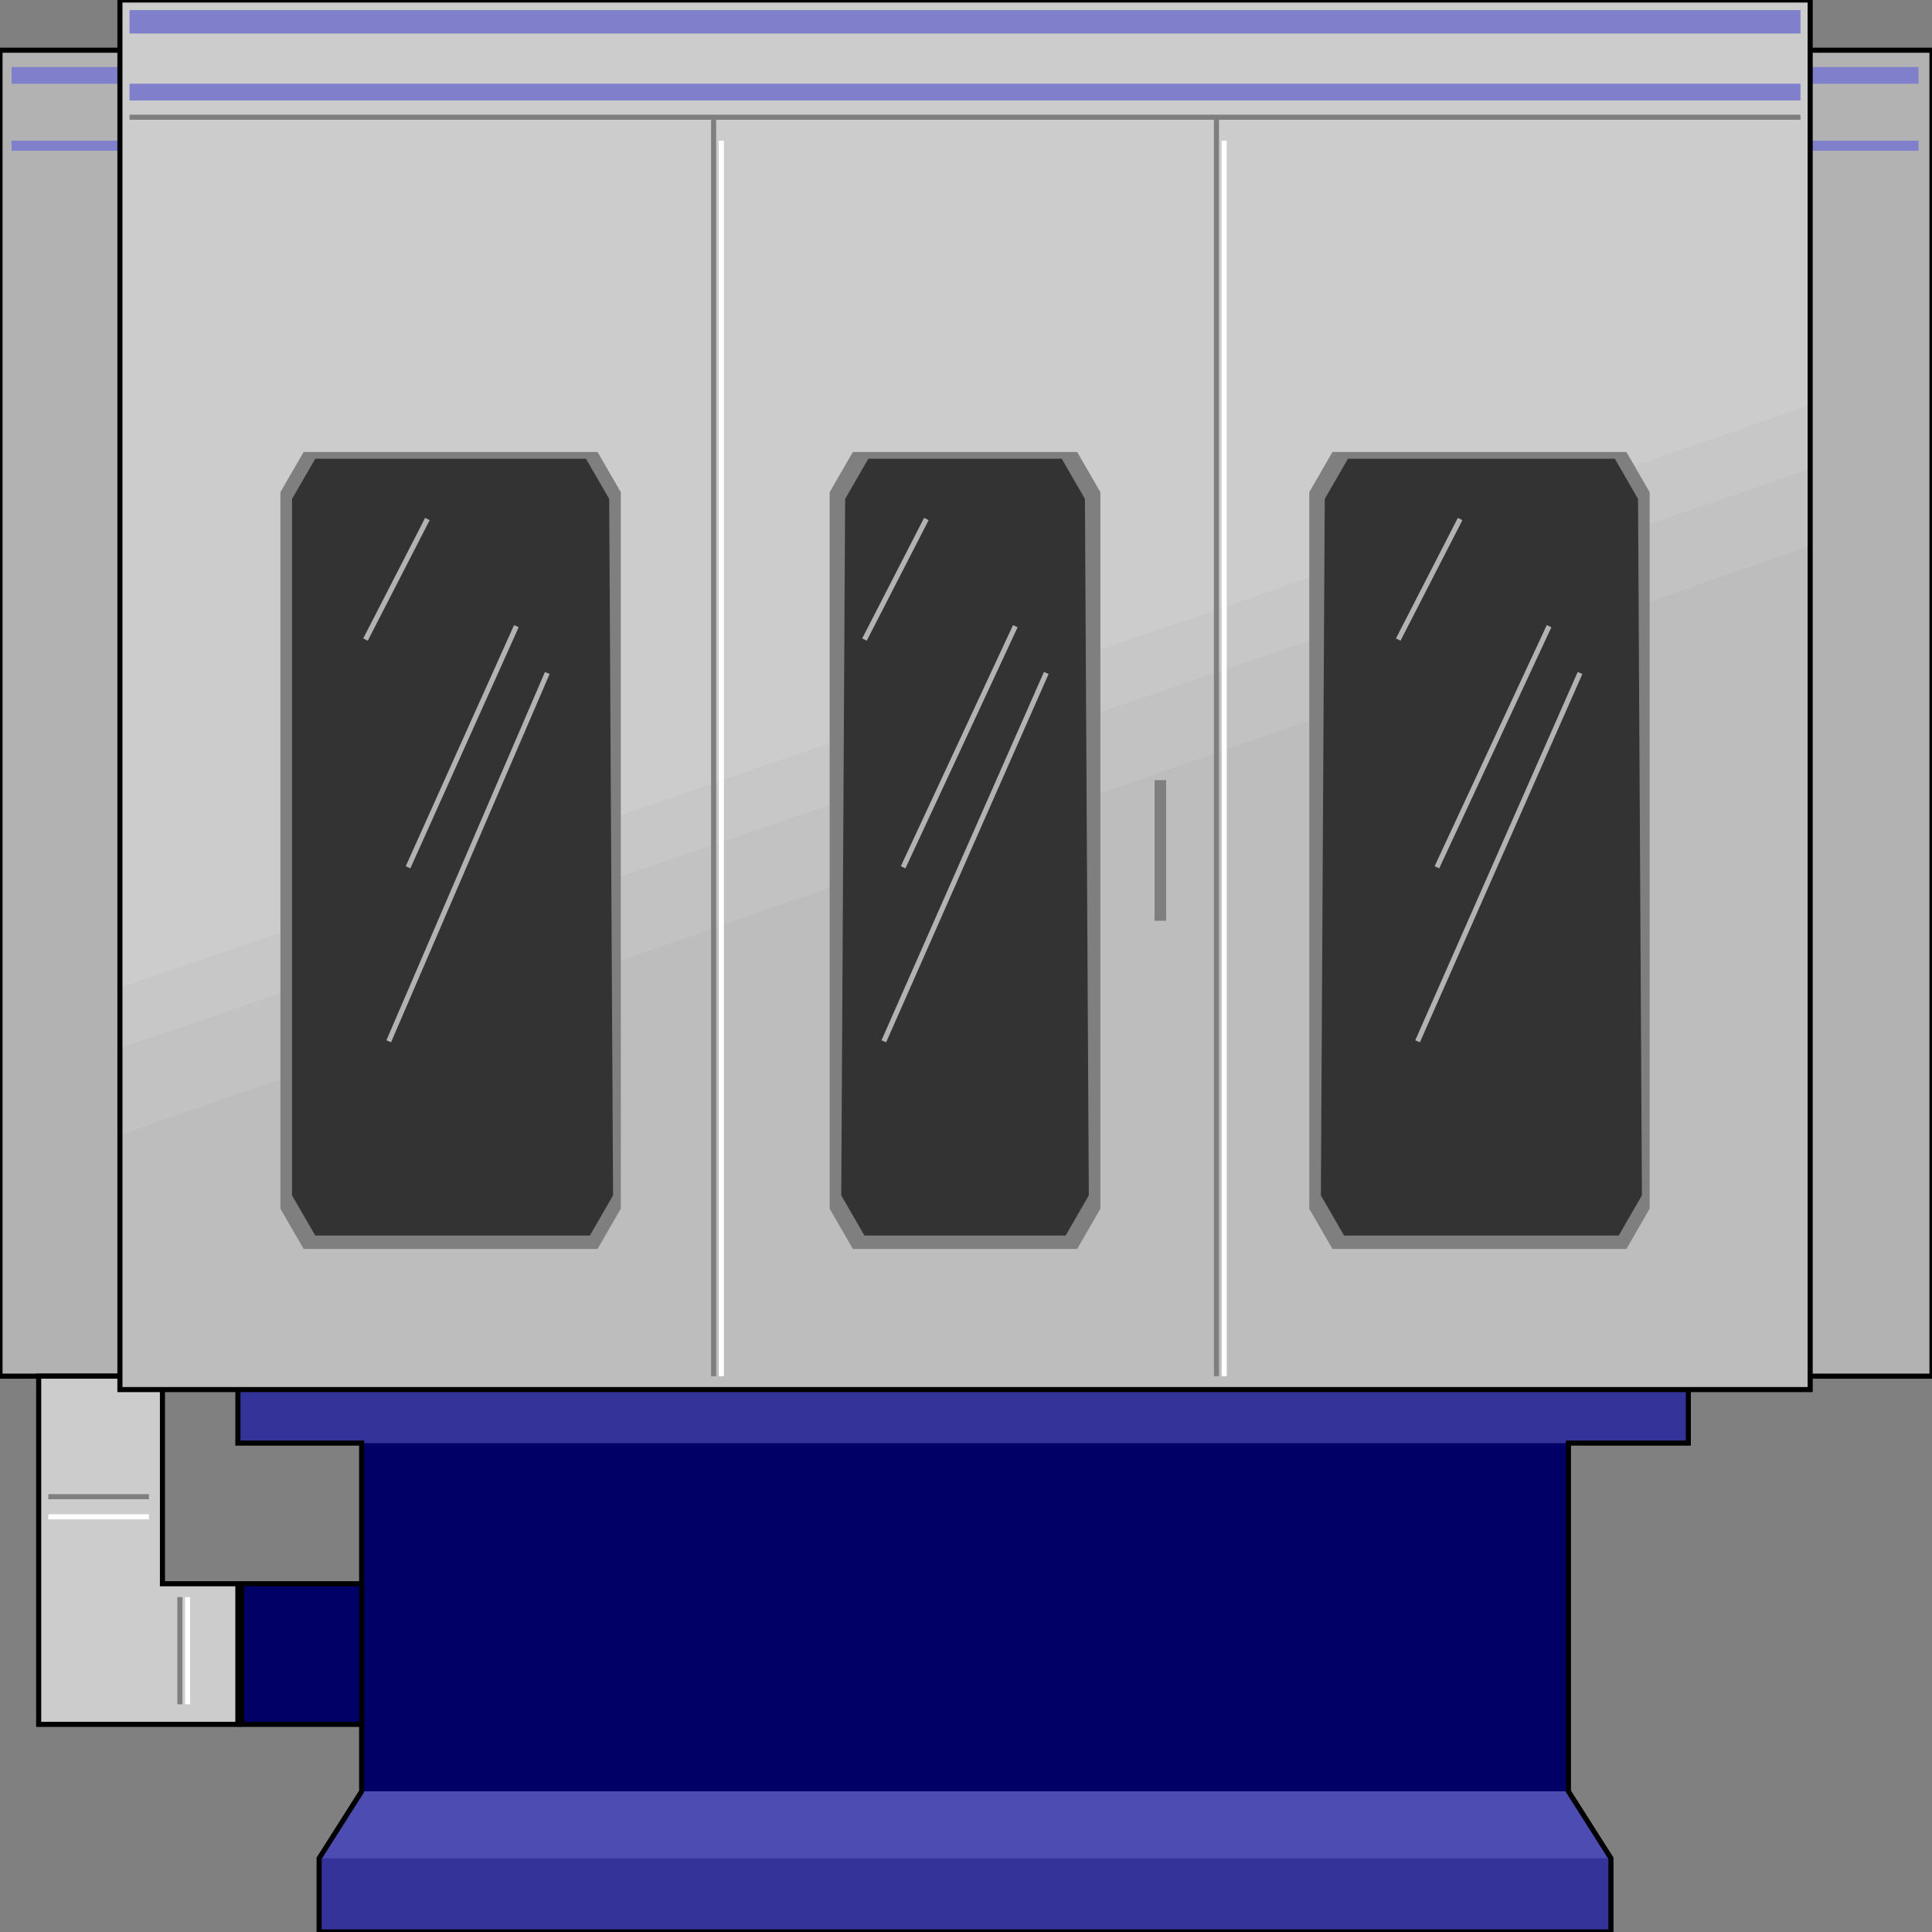 <svg width="150" height="150" viewBox="0 0 150 150" fill="none" xmlns="http://www.w3.org/2000/svg">
<rect x="0" y="0" width="150" height="150" fill="#808080" stroke="none"/>
<g clip-path="url(#clip0_2109_198816)">
<path d="M0 3.898H150V106.845H0V3.898Z" fill="#B2B2B2" stroke="black" stroke-width="0.395"/>
<path d="M0.901 10.922H148.949V11.702H0.901V10.922Z" fill="#7F7FCC"/>
<path d="M0.901 5.203H148.949V6.503H0.901V5.203Z" fill="#7F7FCC"/>
<path d="M18.469 106.844V112.043H28.078V139.079L24.775 144.279V149.998H125.075V144.279L121.772 139.079V112.043H131.081V106.844H18.469Z" fill="#333399"/>
<path d="M28.078 112.047H121.772V139.083H28.078V112.047Z" fill="#000066"/>
<path d="M28.078 139.078H121.771L125.075 144.277H24.774L28.078 139.078Z" fill="#4C4CB2"/>
<path d="M18.469 106.844V112.043H28.078V139.079L24.775 144.279V149.998H125.075V144.279L121.772 139.079V112.043H131.081V106.844H18.469Z" stroke="black" stroke-width="0.395"/>
<path d="M3.003 106.844V133.88H18.468V122.962H12.613V106.844H3.003Z" fill="#CCCCCC" stroke="black" stroke-width="0.395"/>
<path d="M18.769 122.961H28.078V133.879H18.769V122.961Z" fill="#000066" stroke="black" stroke-width="0.395"/>
<path d="M13.964 132.319V124" stroke="#7F7F7F" stroke-width="0.395"/>
<path d="M14.565 132.319V124" stroke="white" stroke-width="0.395"/>
<path d="M3.754 116.203H11.562" stroke="#7F7F7F" stroke-width="0.395"/>
<path d="M3.754 117.766H11.562" stroke="white" stroke-width="0.395"/>
<path d="M9.31 0H140.541V107.886H9.31V0Z" fill="#CCCCCC"/>
<path d="M9.31 76.687L140.541 31.453V107.883H9.31V76.687Z" fill="#C7C7C7"/>
<path d="M9.31 81.372L140.541 36.398V107.889H9.31V81.372Z" fill="#C2C2C2"/>
<path d="M9.31 88.129L140.541 42.375V107.886H9.31V88.129Z" fill="#BDBDBD"/>
<path d="M9.31 0H140.541V107.886H9.31V0Z" stroke="black" stroke-width="0.395"/>
<path d="M94.444 9.102V106.849" stroke="#7F7F7F" stroke-width="0.395"/>
<path d="M55.405 9.102V106.849" stroke="#7F7F7F" stroke-width="0.395"/>
<path d="M10.06 9.102H139.79" stroke="#7F7F7F" stroke-width="0.395"/>
<path d="M95.045 10.922V106.849" stroke="white" stroke-width="0.395"/>
<path d="M56.006 10.922V106.849" stroke="white" stroke-width="0.395"/>
<path d="M103.453 96.966L101.651 93.846V38.213L103.453 35.094H126.276L128.078 38.213V93.846L126.276 96.966H103.453Z" fill="#7F7F7F"/>
<path d="M66.216 96.966L64.414 93.846V38.213L66.216 35.094H83.633L85.435 38.213V93.846L83.633 96.966H66.216Z" fill="#7F7F7F"/>
<path d="M23.573 96.966L21.771 93.846V38.213L23.573 35.094H46.396L48.198 38.213V93.846L46.396 96.966H23.573Z" fill="#7F7F7F"/>
<path d="M104.355 95.929L102.553 92.81L102.853 38.737L104.655 35.617H125.376L127.177 38.737L127.478 92.81L125.676 95.929H104.355Z" fill="#333333"/>
<path d="M67.117 95.929L65.315 92.81L65.616 38.737L67.418 35.617H82.433L84.234 38.737L84.535 92.81L82.733 95.929H67.117Z" fill="#333333"/>
<path d="M24.475 95.929L22.673 92.81V38.737L24.475 35.617H45.496L47.297 38.737L47.598 92.81L45.796 95.929H24.475Z" fill="#333333"/>
<path d="M110.061 80.846L122.673 52.25" stroke="#B2B2B2" stroke-width="0.395"/>
<path d="M111.562 67.335L120.27 48.617" stroke="#B2B2B2" stroke-width="0.395"/>
<path d="M108.559 49.656L113.363 40.297" stroke="#B2B2B2" stroke-width="0.395"/>
<path d="M68.619 80.846L81.232 52.25" stroke="#B2B2B2" stroke-width="0.395"/>
<path d="M70.12 67.335L78.829 48.617" stroke="#B2B2B2" stroke-width="0.395"/>
<path d="M67.117 49.656L71.922 40.297" stroke="#B2B2B2" stroke-width="0.395"/>
<path d="M30.18 80.846L42.492 52.25" stroke="#B2B2B2" stroke-width="0.395"/>
<path d="M31.682 67.335L40.09 48.617" stroke="#B2B2B2" stroke-width="0.395"/>
<path d="M28.378 49.656L33.183 40.297" stroke="#B2B2B2" stroke-width="0.395"/>
<path d="M10.06 6.5H139.79V7.8H10.06V6.5Z" fill="#7F7FCC"/>
<path d="M10.06 0.781H139.79V2.601H10.06V0.781Z" fill="#7F7FCC"/>
<path d="M89.64 60.57H90.54V71.489H89.64V60.57Z" fill="#7F7F7F"/>
</g>
<defs>
<clipPath id="clip0_2109_198816">
<rect width="150" height="150" fill="white"/>
</clipPath>
</defs>
</svg>
